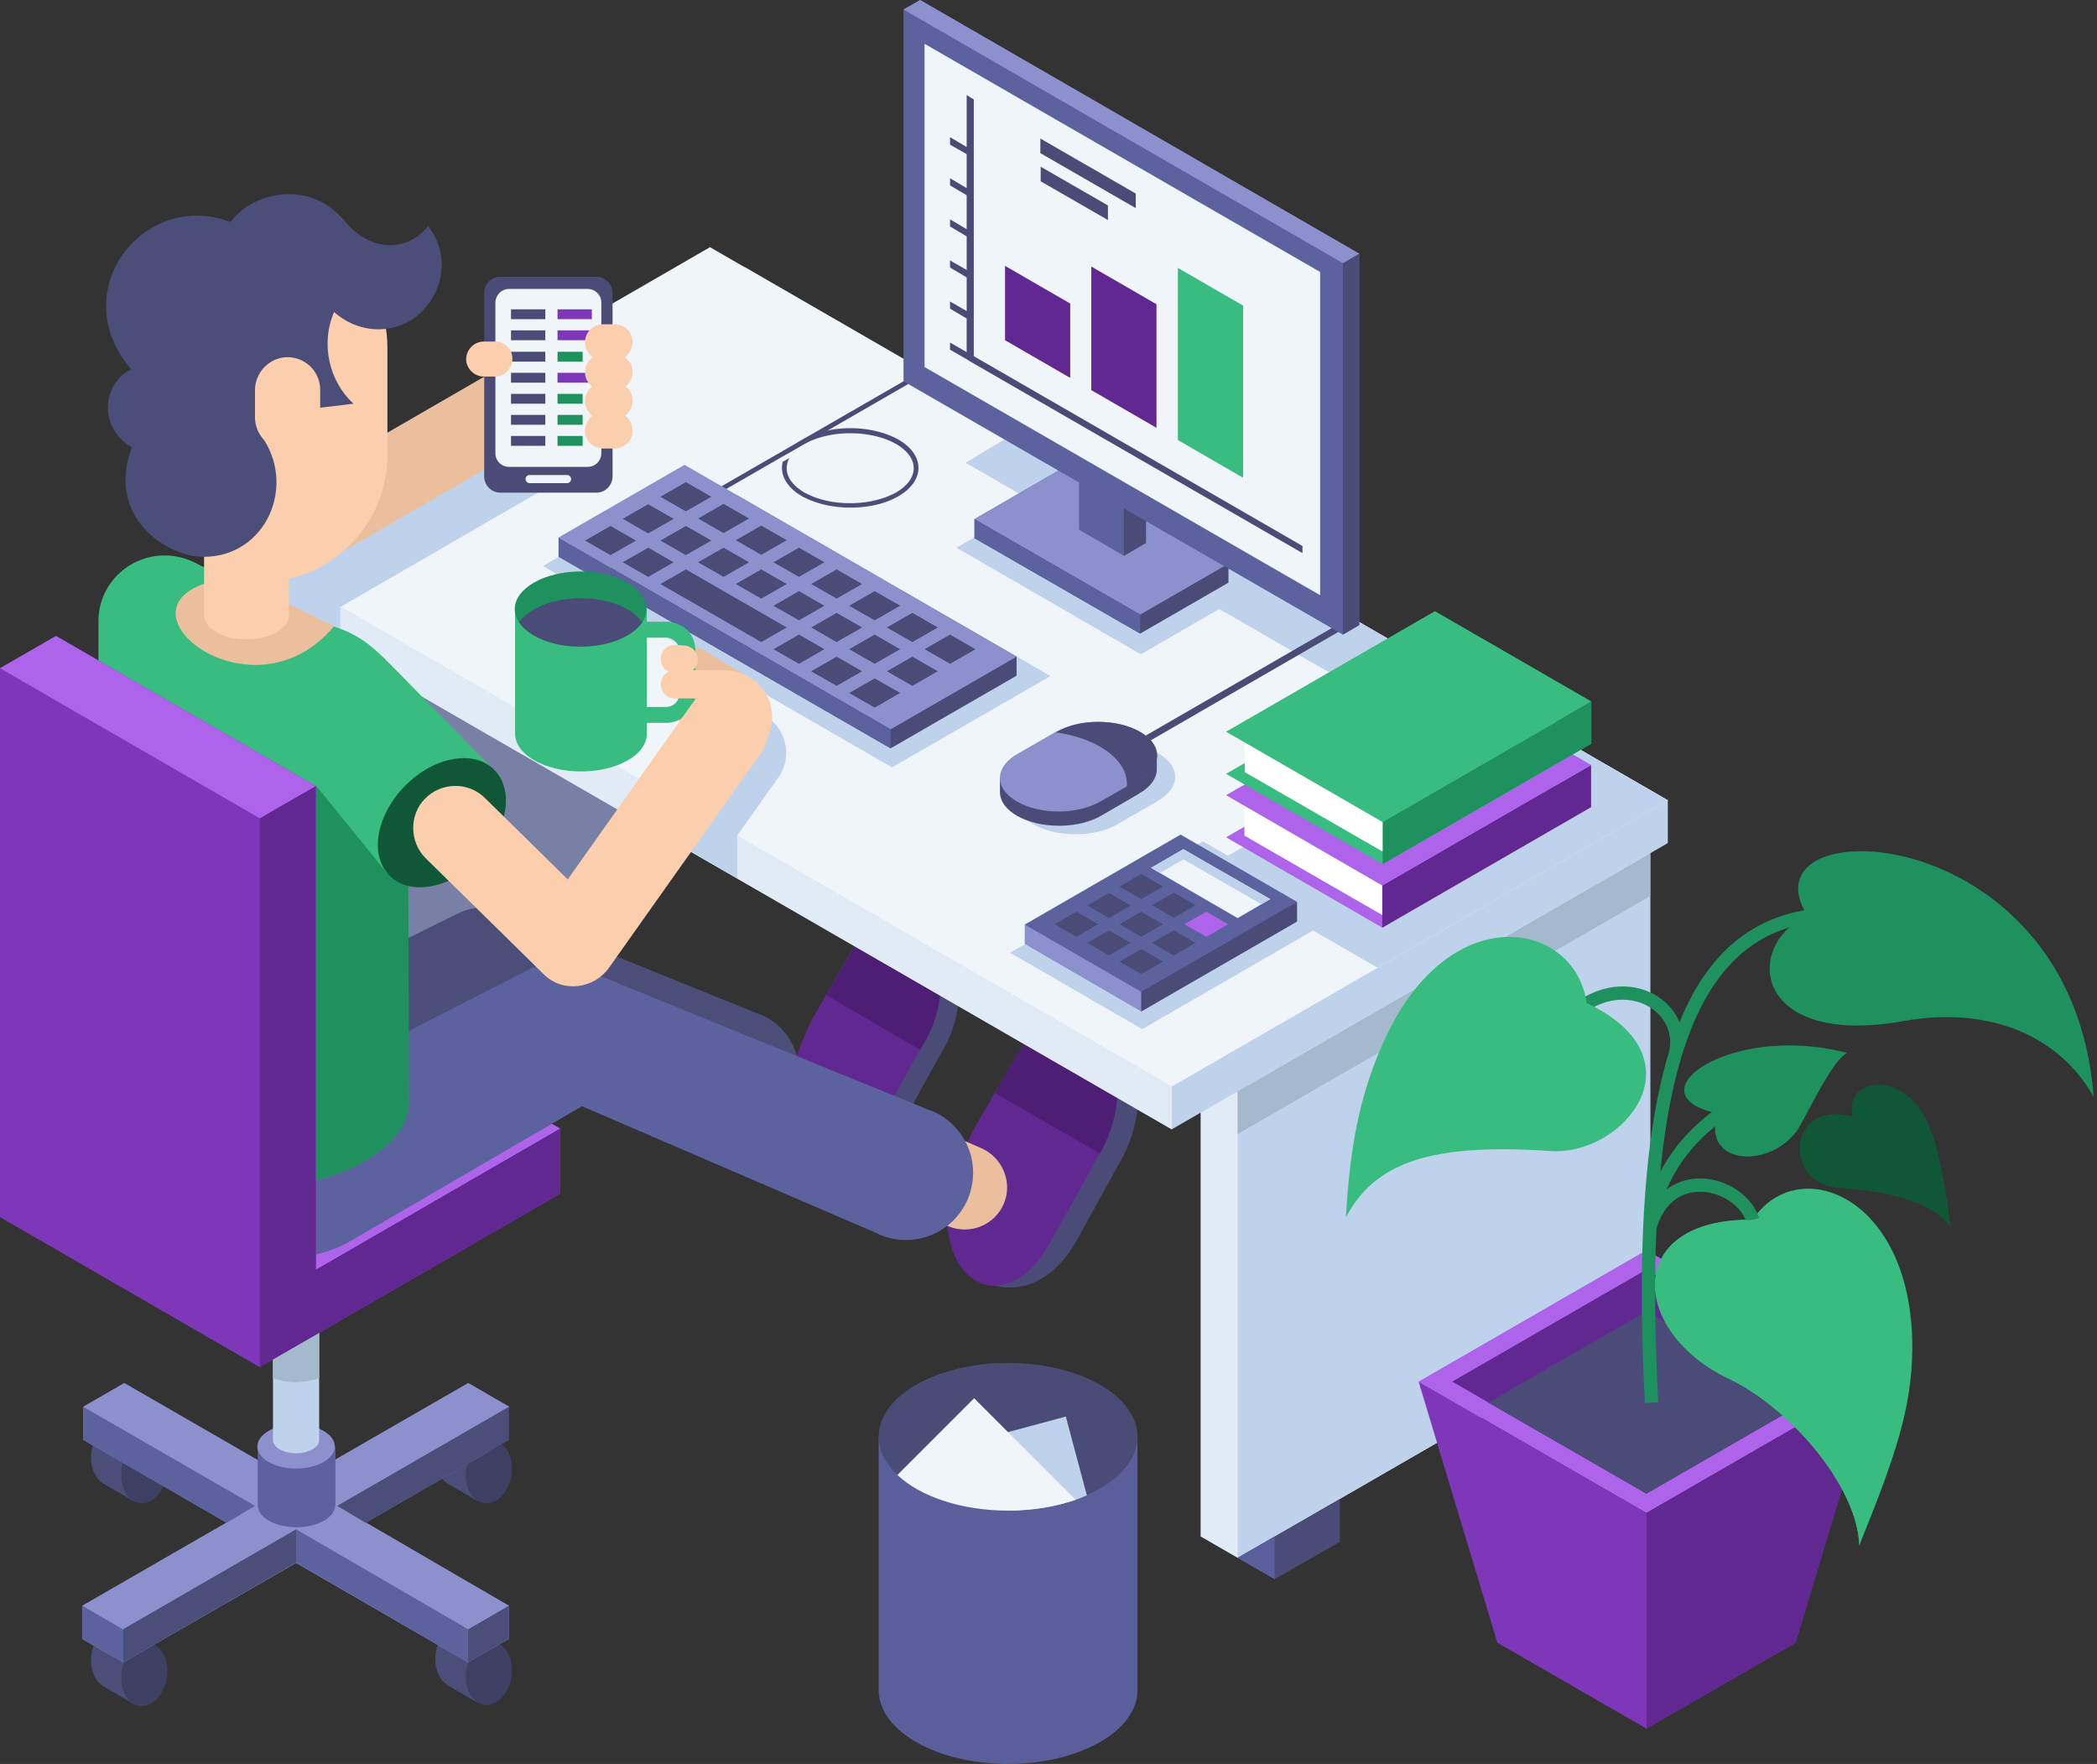 <svg width="447" height="376" fill="none" xmlns="http://www.w3.org/2000/svg"><rect width="100%" height="100%" fill="#333333" stroke="none"/><path fill-rule="evenodd" clip-rule="evenodd" d="M202.222 261.354c0 12.304 17.733 20.917 27.648 2.389l8.468-15.344c2.606-4.198 4.271-9.626 4.343-15.127 0-10.205-5.645-16.792-12.666-14.693l-5.501 1.665-.434 2.244c-1.23 1.302-2.388 2.967-3.402 4.704-3.908 6.731-18.383 29.385-18.456 34.162z" fill="#4B4B78"/><path fill-rule="evenodd" clip-rule="evenodd" d="M201.86 259.038c0 10.206 5.646 16.72 12.594 14.621 3.257-.941 6.224-3.619 8.468-7.238.29-.434.579-.941.869-1.448l10.205-18.311c2.605-4.126 4.27-9.554 4.27-15.055 0-10.205-5.645-16.719-12.594-14.62-3.618 1.086-6.948 4.271-9.264 8.541l-8.323 14.258c-2.316 4.053-6.225 14.041-6.225 19.252z" fill="#622891"/><path fill-rule="evenodd" clip-rule="evenodd" d="M234.43 245.865c2.388-4.053 3.836-9.119 3.836-14.33 0-10.205-5.645-16.719-12.594-14.62-3.618 1.085-6.948 4.27-9.264 8.54l-4.343 7.527 22.365 12.883z" fill="#4D1E73"/><path fill-rule="evenodd" clip-rule="evenodd" d="M168.205 236.022c0 11.074 15.923 18.746 24.825 2.172l7.6-13.752c2.388-3.764 3.836-8.613 3.908-13.607 0-9.192-5.066-15.127-11.363-13.245l-4.922 1.447-.362 2.027a20.098 20.098 0 00-3.039 4.198c-3.547 6.08-16.575 26.418-16.647 30.76z" fill="#4B4B78"/><path fill-rule="evenodd" clip-rule="evenodd" d="M167.915 233.851c0 9.119 5.067 15.054 11.291 13.173 2.895-.869 5.573-3.257 7.6-6.514.289-.435.506-.869.724-1.303l9.119-16.43c2.389-3.763 3.836-8.613 3.836-13.534 0-9.12-5.066-15.055-11.291-13.173-3.257.941-6.224 3.836-8.251 7.672l-7.455 12.883c-2.099 3.691-5.573 12.594-5.573 17.226z" fill="#622891"/><path fill-rule="evenodd" clip-rule="evenodd" d="M196.142 223.79l.579-1.013c2.389-3.763 3.836-8.613 3.836-13.534 0-9.12-5.066-15.055-11.29-13.173-3.257.941-6.225 3.836-8.251 7.672l-4.85 8.396 19.976 11.652z" fill="#4D1E73"/><path fill-rule="evenodd" clip-rule="evenodd" d="M255.926 327.507l7.889 4.56 87.939-50.736V172.765l-95.828 55.368v99.374z" fill="#E1EBF5"/><path fill-rule="evenodd" clip-rule="evenodd" d="M263.815 232.621v99.446l87.939-50.736v-99.447l-87.939 50.737z" fill="#BED2EB"/><path fill-rule="evenodd" clip-rule="evenodd" d="M263.815 232.621v9.119l87.939-50.736v-9.12l-87.939 50.737z" fill="#A5B9CD"/><path fill-rule="evenodd" clip-rule="evenodd" d="M62.968 211.704l7.89 4.559 87.938-50.736V56.961L62.968 112.33v99.374z" fill="#E1EBF5"/><path fill-rule="evenodd" clip-rule="evenodd" d="M70.857 116.817v99.446l87.939-50.736V66.081l-87.939 50.736z" fill="#7980A6"/><path fill-rule="evenodd" clip-rule="evenodd" d="M70.857 116.817v9.12L158.796 75.2v-9.12l-87.939 50.737z" fill="#A6B8CF" stroke="#4B4B78" stroke-width=".216" stroke-miterlimit="22.926"/><path fill-rule="evenodd" clip-rule="evenodd" d="M78.746 220.823l-7.889-4.56 21.786-12.521v9.12l-13.897 7.961z" fill="#4B4B78"/><path fill-rule="evenodd" clip-rule="evenodd" d="M78.746 220.823v-9.119l-7.889 4.559 7.89 4.56z" fill="#5A5F9B"/><path fill-rule="evenodd" clip-rule="evenodd" d="M140.484 185.213l-7.889-4.559 21.713-12.522v9.12l-13.824 7.961z" fill="#4B4B78"/><path fill-rule="evenodd" clip-rule="evenodd" d="M140.484 185.213v-9.119l-7.889 4.56 7.889 4.559z" fill="#5A5F9B"/><path fill-rule="evenodd" clip-rule="evenodd" d="M158.796 56.96l196.721 113.633v9.12l-105.743 61.014-196.721-113.56v-9.12l105.743-61.086z" fill="#BED2EB"/><path fill-rule="evenodd" clip-rule="evenodd" d="M249.774 231.607v9.12L45.598 122.896v-9.119l204.176 117.83z" fill="#E1EBF5"/><path fill-rule="evenodd" clip-rule="evenodd" d="M151.341 52.69l204.176 117.904-105.743 61.014L45.598 113.777 151.34 52.691z" fill="#F0F5FA"/><path fill-rule="evenodd" clip-rule="evenodd" d="M256.433 179.351l28.154 16.285-41.11 23.74-28.155-16.285 41.111-23.74zm-38.36-88.083l84.898 48.999v10.35l-3.474 2.027-93.656-53.994 12.232-7.382zm-60.942 86.853l-15.706-9.048 9.771-13.824c2.895-4.053 8.541-4.994 12.594-2.171 4.053 2.895 4.994 8.541 2.171 12.594l-8.83 12.449v9.119l-17.949-10.35v-9.119l17.949 10.35zM59.06 121.522l-1.81-3.113 58.264-33.655 8.541 14.837-51.533 29.82v9.047L54.5 128.036v-.579a8.929 8.929 0 013.04-6.732l1.52.797zm178.699 36.839c7.021 0 12.739 3.257 12.739 7.238 0 1.882-1.231 3.547-3.257 4.849-.29.145-.507.29-.796.507l-7.672 4.415c-2.316 1.52-5.718 2.461-9.482 2.461-7.02 0-12.738-3.257-12.738-7.238 0-2.099 1.52-3.981 3.981-5.283l8.178-4.705c2.244-1.448 5.501-2.244 9.047-2.244z" fill="#BED2EB"/><path fill-rule="evenodd" clip-rule="evenodd" d="M153.44 103.861l42.92-24.753.506.869-42.92 24.753-.506-.869z" fill="#4B4B78"/><path d="M236.167 162.27l51.098-29.53" stroke="#4B4B78" stroke-width="1.417" stroke-miterlimit="22.926" stroke-linecap="round"/><path fill-rule="evenodd" clip-rule="evenodd" d="M234.068 156.914c5.067 0 9.409 1.664 11.363 4.125h1.158v2.968c0 1.809-1.23 3.546-3.184 4.776-.29.145-.507.29-.796.507l-7.455 4.343c-2.316 1.447-5.646 2.388-9.409 2.388-6.948 0-12.594-3.184-12.594-7.165v-3.112l1.448-.218c.651-.723 1.52-1.375 2.533-1.881l7.961-4.632c2.244-1.231 5.429-2.099 8.975-2.099z" fill="#4B4B78"/><path fill-rule="evenodd" clip-rule="evenodd" d="M234.068 153.874c6.876 0 12.521 3.184 12.521 7.165 0 1.809-1.23 3.474-3.184 4.777-.29.145-.507.289-.796.434l-7.6 4.343c-2.316 1.447-5.645 2.388-9.337 2.388-6.875 0-12.521-3.184-12.521-7.165 0-2.027 1.52-3.909 3.908-5.211l8.034-4.633c2.316-1.23 5.501-2.098 8.975-2.098z" fill="#8C91CD"/><path fill-rule="evenodd" clip-rule="evenodd" d="M234.068 153.874c6.948 0 12.594 3.184 12.594 7.165 0 1.809-1.231 3.546-3.185 4.777a4.93 4.93 0 00-.796.506l-2.461 1.448v-.651c0-5.356-6.441-9.771-15.127-11.002 2.244-1.375 5.429-2.243 8.975-2.243z" fill="#4B4B78"/><path fill-rule="evenodd" clip-rule="evenodd" d="M233.127 99.88l39.229 22.727-29.168 16.864-39.301-22.726 29.24-16.864zm-83.668 1.304l74.476 42.919-33.8 19.47-74.404-42.92 33.728-19.469zm169.363 48.203l36.695 21.206-61.882 35.682-36.623-21.134 61.81-35.754z" fill="#BED2EB"/><path fill-rule="evenodd" clip-rule="evenodd" d="M181.233 91.268c3.981 0 7.527.94 10.205 2.388 2.678 1.52 4.343 3.691 4.343 6.08 0 2.388-1.665 4.559-4.343 6.079-2.606 1.52-6.224 2.389-10.205 2.389s-7.527-.941-10.205-2.389c-2.678-1.52-4.343-3.691-4.343-6.08 0-.433.072-.868.145-1.302l1.447-.796a4.42 4.42 0 00-.579 2.171c0 2.027 1.448 3.836 3.836 5.211 2.461 1.375 5.863 2.244 9.699 2.244 3.763 0 7.165-.869 9.698-2.244 2.389-1.375 3.836-3.184 3.836-5.21 0-2.028-1.447-3.837-3.836-5.212-2.46-1.375-5.862-2.244-9.698-2.244-3.764 0-7.166.869-9.699 2.244l-.145.072-3.908 2.244c.724-1.23 1.954-2.316 3.547-3.185 2.678-1.52 6.296-2.46 10.205-2.46z" fill="#4B4E78"/><path fill-rule="evenodd" clip-rule="evenodd" d="M213.947 256.65c-1.954 4.56-7.31 6.659-11.87 4.704l-32.352-14.186c-4.56-1.954-6.659-7.31-4.705-11.869 1.954-4.56 7.31-6.659 11.87-4.705l32.353 14.186c4.559 2.027 6.658 7.382 4.704 11.87z" fill="#EBBE9E"/><path fill-rule="evenodd" clip-rule="evenodd" d="M271.704 336.627l-7.889-4.56 21.786-12.521v9.119l-13.897 7.962z" fill="#4B4B78"/><path fill-rule="evenodd" clip-rule="evenodd" d="M271.704 336.627v-9.12l-7.889 4.56 7.889 4.56z" fill="#5A5F9B"/><path fill-rule="evenodd" clip-rule="evenodd" d="M333.442 301.017l-7.889-4.56 21.713-12.521v9.12l-13.824 7.961z" fill="#4B4B78"/><path fill-rule="evenodd" clip-rule="evenodd" d="M333.442 301.017v-9.12l-7.889 4.56 7.889 4.56z" fill="#5A5F9B"/><path fill-rule="evenodd" clip-rule="evenodd" d="M67.383 209.677l30.11-14.91c1.736-.868 3.908-1.375 5.862-1.375 1.954 0 3.474.434 4.994 1.158l53.704 21.713h.072l.217.073a13.306 13.306 0 017.962 12.376c-.073 7.383-6.152 13.245-13.462 13.1-1.737 0-3.402-.361-4.922-1.013-.217-.072-.362-.145-.579-.217l-43.426-18.673-45.67 25.766c-.29.145-.58.362-.869.507l-.072.072c-3.547 1.882-2.968 2.968-11.87 2.895-8.903-.145-24.247-11.291-24.102-24.753.217-13.462 14.62-24.246 24.753-24.101 10.205.072 12.883 2.895 17.298 7.382z" fill="#4B4E78"/><path fill-rule="evenodd" clip-rule="evenodd" d="M305.866 152.788l33.294 19.252-44.512 25.694-33.294-19.252 44.512-25.694z" fill="#AE63EB"/><path fill-rule="evenodd" clip-rule="evenodd" d="M339.16 163.066v8.975l-44.512 25.694v-8.975l44.512-25.694z" fill="#622891"/><path fill-rule="evenodd" clip-rule="evenodd" d="M265.263 169.218v8.902l29.385 16.936v-8.902l-29.385-16.936z" fill="#fff"/><path fill-rule="evenodd" clip-rule="evenodd" d="M305.866 143.813l33.294 19.253-44.512 25.694-33.294-19.253 44.512-25.694z" fill="#AE63EB"/><path fill-rule="evenodd" clip-rule="evenodd" d="M226.613 99.736l35.248 20.411v4.053l-18.818 10.856-35.32-20.338v-4.053l18.89-10.929z" fill="#4B4B78"/><path fill-rule="evenodd" clip-rule="evenodd" d="M226.686 99.664l35.32 20.41-18.963 10.929-35.32-20.338 18.963-11.001z" fill="#8C91CD"/><path fill-rule="evenodd" clip-rule="evenodd" d="M243.043 131.003v4.053l-35.32-20.338v-4.053l35.32 20.338zm-3.474-27.721l4.704 7.745v4.704l-4.704 2.751-9.554-5.573V97.782l9.554 5.5z" fill="#5C629E"/><path fill-rule="evenodd" clip-rule="evenodd" d="M239.569 103.282v15.2l4.704-2.751v-15.127l-4.704 2.678z" fill="#4B4B78"/><path fill-rule="evenodd" clip-rule="evenodd" d="M289.726 54.066v79.181l-3.474 2.026-93.656-53.993V2.027L196.142 0l93.584 54.066z" fill="#5C629E"/><path fill-rule="evenodd" clip-rule="evenodd" d="M286.252 56.093v79.18l3.474-2.026V54.066l-3.474 2.026z" fill="#4B4B78"/><path fill-rule="evenodd" clip-rule="evenodd" d="M286.252 56.092L192.596 2.027 196.142 0l93.584 54.066-3.474 2.026z" fill="#8C91CD"/><path fill-rule="evenodd" clip-rule="evenodd" d="M281.403 57.974v68.904l-84.32-48.638V9.337l84.32 48.637z" fill="#F0F5FA"/><path fill-rule="evenodd" clip-rule="evenodd" d="M305.866 139.254l33.366 19.253-44.512 25.694-33.366-19.253 44.512-25.694z" fill="#39BC80"/><path fill-rule="evenodd" clip-rule="evenodd" d="M339.232 149.532v8.975L294.72 184.2v-8.974l44.512-25.694z" fill="#1E915F"/><path fill-rule="evenodd" clip-rule="evenodd" d="M265.335 155.611v8.975l29.385 16.936v-8.902l-29.385-17.009z" fill="#fff"/><path fill-rule="evenodd" clip-rule="evenodd" d="M305.866 130.279l33.366 19.253-44.512 25.694-33.366-19.253 44.512-25.694z" fill="#39BC80"/><path fill-rule="evenodd" clip-rule="evenodd" d="M156.914 105.454l59.784 34.524v4.053l-26.852 15.488-59.712-34.451v-4.126l26.78-15.488z" fill="#4B4B78"/><path fill-rule="evenodd" clip-rule="evenodd" d="M145.913 99.085l70.785 40.893-26.852 15.488-70.785-40.893 26.852-15.488z" fill="#8C91CD"/><path fill-rule="evenodd" clip-rule="evenodd" d="M189.846 155.466v4.054l-70.785-40.821v-4.126l70.785 40.893z" fill="#5C629E"/><path fill-rule="evenodd" clip-rule="evenodd" d="M146.202 102.776l5.428 3.112-5.428 3.112-5.428-3.112 5.428-3.112zm21.496 30.977l-5.428 3.113-21.496-12.377 5.428-3.112 21.496 12.376zm-13.462-26.345l-5.428 3.112 5.428 3.112 5.428-3.112-5.428-3.112zm8.034 4.632l5.428 3.112-5.428 3.113-5.428-3.113 5.428-3.112zm8.034 4.705l-5.428 3.112 5.428 3.112 5.428-3.112-5.428-3.112zm8.034 4.632l5.428 3.112-5.428 3.112-5.429-3.112 5.429-3.112zm8.106 4.632l-5.428 3.112 5.428 3.112 5.428-3.112-5.428-3.112zm8.034 4.632l5.428 3.112-5.428 3.113-5.428-3.113 5.428-3.112zm8.034 4.632l-5.429 3.112 5.429 3.113 5.428-3.113-5.428-3.112zm-8.034 10.929l-5.428-3.112 5.428-3.112 5.428 3.112-5.428 3.112zm-8.034-4.704l5.428-3.113-5.428-3.112-5.428 3.112 5.428 3.113zm-8.106-4.632l-5.429-3.113 5.429-3.112 5.428 3.112-5.428 3.113zm-8.034-4.633l5.428-3.112-5.428-3.112-5.428 3.112 5.428 3.112zm-8.034-4.632l5.428-3.112-5.428-3.112-5.428 3.112 5.428 3.112zm-8.034-4.632l5.428-3.112-5.428-3.112-5.428 3.112 5.428 3.112zm-8.034-4.632l-5.428-3.112 5.428-3.112 5.428 3.112-5.428 3.112zm-8.034-4.632l5.429-3.112-5.429-3.113-5.428 3.113 5.428 3.112zm48.276 37.129l5.428-3.112-5.428-3.112-5.428 3.112 5.428 3.112zm-8.106-4.632l-5.429-3.112 5.429-3.112 5.428 3.112-5.428 3.112zm-8.034-4.704l5.428-3.113-5.428-3.112-5.428 3.112 5.428 3.113zm-32.136-18.529l5.429-3.112-5.429-3.112-5.428 3.112 5.428 3.112zm-8.034-4.632l-5.428-3.112 5.428-3.112 5.429 3.112-5.429 3.112z" fill="#4B4B78"/><path fill-rule="evenodd" clip-rule="evenodd" d="M350.957 266.493l48.566 28.01-48.566 28.01-48.565-28.01 48.565-28.01z" fill="#AE63EB"/><path fill-rule="evenodd" clip-rule="evenodd" d="M350.957 270.619l41.4 23.884-41.4 23.885-41.399-23.885 41.399-23.884z" fill="#622891"/><path fill-rule="evenodd" clip-rule="evenodd" d="M384.613 298.99l-33.656 19.398-33.727-19.398 33.727-19.469 33.656 19.469z" fill="#4B4B78"/><path fill-rule="evenodd" clip-rule="evenodd" d="M302.392 294.503l16.792 55.658 31.773 18.312 31.774-18.312 16.792-55.658-48.566 28.01-48.565-28.01z" fill="#7F37B9"/><path fill-rule="evenodd" clip-rule="evenodd" d="M399.523 294.503l-16.792 55.658-31.774 18.312v-45.96l48.566-28.01z" fill="#622891"/><path fill-rule="evenodd" clip-rule="evenodd" d="M385.337 195.274c-14.91-23.161 56.454-21.569 60.941 38.505-7.237-12.811-21.858-19.397-40.459-16.141-32.642 5.863-34.089-16.646-20.482-22.364z" fill="#1E915F"/><path fill-rule="evenodd" clip-rule="evenodd" d="M394.963 238.049c-2.316-8.034 11.218-11.001 16.502 2.606 1.954 4.921 3.402 13.1 4.27 20.699-5.211-6.296-16.285-7.599-24.174-8.178-11.508-.941-10.567-19.035 3.402-15.127z" fill="#105738"/><path fill-rule="evenodd" clip-rule="evenodd" d="M396.338 329.389c7.672-18.963 11.146-29.095 11.291-41.689.289-32.642-24.319-42.268-34.017-27.721-27.576-.289-26.201 23.813-5.067 33.873 12.811 6.152 27.359 22.799 27.793 35.537z" fill="#39BC80"/><path d="M352.043 298.991c-3.981-76.214 10.278-103.5 38.867-104.151m-39.229 66.876c3.836-13.752 19.18-9.916 21.931-1.665m-16.43-35.681c2.316-10.061-11.363-18.456-22.727-7.6m45.381 13.245c-14.837 6.948-23.016 13.824-27.503 27.069" stroke="#1E915F" stroke-width="2.835" stroke-miterlimit="22.926"/><path fill-rule="evenodd" clip-rule="evenodd" d="M366.084 237.325c-18.601-3.908 2.606-19.469 27.648-12.883-2.75 1.303-7.165 10.277-9.843 15.199-5.139 9.626-21.423 9.409-17.805-2.316z" fill="#1E915F"/><path fill-rule="evenodd" clip-rule="evenodd" d="M286.904 259.473c.868-15.996 3.257-27.286 8.612-38.65 13.969-29.53 40.242-24.391 42.703-7.02 24.898 11.725 8.034 32.642-7.817 31.556-25.983-1.809-37.491 2.751-43.498 14.114zm109.434 69.916l.072-.072c.941-4.705 1.376-9.554 1.376-14.476 0-21.713-9.265-41.255-24.102-54.934 0 .072-.072.072-.072.145-27.576-.29-26.201 23.812-5.067 33.872 12.811 6.08 27.359 22.727 27.793 35.465z" fill="#39BC80"/><path d="M115.548 73.172L57.27 106.86l8.585 14.851 58.278-33.689-8.585-14.851z" fill="#EBBE9E"/><path fill-rule="evenodd" clip-rule="evenodd" d="M67.31 182.029v28.444l52.113 30.109v13.824l-64.054 36.985L0 259.4V156.986l11.942-6.948 55.369 31.991z" fill="#7F37B9"/><path fill-rule="evenodd" clip-rule="evenodd" d="M67.31 210.473l52.113 30.109-52.112 30.109v-60.218z" fill="#AE63EB"/><path fill-rule="evenodd" clip-rule="evenodd" d="M80.194 223.356l32.136-16.502c1.881-1.013 3.98-1.592 6.224-1.592 1.954 0 3.764.434 5.428 1.158l74.404 30.326h.072l.218.072c5.138 2.172 8.757 7.238 8.757 13.173 0 7.889-6.369 14.331-14.33 14.331-1.882 0-3.692-.362-5.284-1.014-.217-.072-.434-.144-.579-.289l-63.185-27.214-48.71 28.372c-.29.217-.58.362-.941.506l-.073.073c-3.763 2.099-8.106 3.257-12.666 3.257-14.475 0-26.273-11.725-26.273-26.273 0-14.476 11.726-26.273 26.273-26.273 7.166.145 13.825 3.112 18.529 7.889z" fill="#5C629E"/><path fill-rule="evenodd" clip-rule="evenodd" d="M20.338 240.944l.29-30.036h.723v-72.305c0-14.62 14.91-20.99 19.542-18.891l30.254 13.824c5.356 1.738 8.178 4.126 12.449 8.469l21.568 22.002-18.239 17.009.217 53.849c0 10.132-16.212 18.383-32.208 18.383-16.067 0-26.417-5.283-30.615-12.666l-3.981.362z" fill="#39BC80"/><path fill-rule="evenodd" clip-rule="evenodd" d="M98.94 173.85l-11.942 7.166.217 53.848c0 7.455-8.83 13.969-19.904 16.792v-84.247l15.271 18.818L98.94 173.85z" fill="#1E915F"/><path fill-rule="evenodd" clip-rule="evenodd" d="M29.313 309.34c0 1.376-.29 2.751-.869 3.909v6.731l-6.441-3.764c-1.52-.941-2.606-2.967-2.606-5.5 0-3.692 2.244-7.021 4.922-7.383 2.75-.362 4.994 2.316 4.994 6.007z" fill="#4B4E78"/><path fill-rule="evenodd" clip-rule="evenodd" d="M35.682 313.032c0 3.691-2.244 7.02-4.922 7.382-2.75.362-4.921-2.316-4.921-6.007s2.243-7.021 4.921-7.383c2.75-.361 4.922 2.317 4.922 6.008z" fill="#3D3F63"/><path fill-rule="evenodd" clip-rule="evenodd" d="M29.313 352.55c0 1.375-.29 2.75-.869 3.908v6.731l-6.441-3.763c-1.52-.941-2.606-2.968-2.606-5.501 0-3.691 2.244-7.021 4.922-7.382 2.75-.362 4.994 2.316 4.994 6.007z" fill="#4B4E78"/><path fill-rule="evenodd" clip-rule="evenodd" d="M35.682 356.241c0 3.692-2.244 7.021-4.922 7.383-2.75.362-4.921-2.316-4.921-6.008 0-3.691 2.243-7.02 4.921-7.382 2.75-.362 4.922 2.316 4.922 6.007z" fill="#3D3F63"/><path fill-rule="evenodd" clip-rule="evenodd" d="M35.103 118.409a14.086 14.086 0 0114.114 14.114c0 5.862-3.547 10.856-8.541 13.028v14.62H20.989v-27.648c-.072-7.817 6.297-14.114 14.114-14.114z" fill="#39BC80"/><path fill-rule="evenodd" clip-rule="evenodd" d="M102.703 309.34c0 1.376-.289 2.751-.868 3.909v6.731l-6.442-3.764c-1.52-.941-2.605-2.967-2.605-5.5 0-3.692 2.243-7.021 4.921-7.383 2.823-.362 4.994 2.316 4.994 6.007z" fill="#4B4E78"/><path fill-rule="evenodd" clip-rule="evenodd" d="M109.145 313.032c0 3.691-2.244 7.02-4.922 7.382-2.75.362-4.921-2.316-4.921-6.007s2.243-7.021 4.921-7.383c2.678-.361 4.922 2.317 4.922 6.008z" fill="#3D3F63"/><path fill-rule="evenodd" clip-rule="evenodd" d="M102.703 352.333c0 1.375-.289 2.75-.868 3.908v6.731l-6.442-3.764c-1.52-.941-2.605-2.967-2.605-5.5 0-3.692 2.243-7.021 4.921-7.383 2.823-.362 4.994 2.316 4.994 6.008z" fill="#4B4E78"/><path fill-rule="evenodd" clip-rule="evenodd" d="M109.145 356.024c0 3.691-2.244 7.021-4.922 7.382-2.75.362-4.921-2.316-4.921-6.007s2.243-7.02 4.921-7.382c2.678-.362 4.922 2.316 4.922 6.007z" fill="#3D3F63"/><path fill-rule="evenodd" clip-rule="evenodd" d="M108.493 342.272v7.093l-8.757 4.994-36.623-21.207-36.84 21.207-8.758-4.994v-7.093l30.76-17.732-30.543-17.661v-7.02l8.758-5.067 36.623 21.135 36.695-21.135 8.758 5.067-4.126 9.409-26.417 15.272 30.47 17.732z" fill="#8C91CD"/><path fill-rule="evenodd" clip-rule="evenodd" d="M26.273 354.359v-7.021l-8.758-5.066v7.093l8.758 4.994z" fill="#5C629E"/><path fill-rule="evenodd" clip-rule="evenodd" d="M99.736 354.359v-7.021l8.758-5.066v7.093l-8.758 4.994z" fill="#4B4E78"/><path fill-rule="evenodd" clip-rule="evenodd" d="M71.436 320.848c0 2.606-3.69 4.705-8.25 4.705-4.56 0-8.252-2.099-8.252-4.705v-12.521H71.51v12.521h-.073z" fill="#5C629E"/><path fill-rule="evenodd" clip-rule="evenodd" d="M63.113 313.032c4.56 0 8.251-2.099 8.251-4.705 0-2.605-3.691-4.704-8.251-4.704s-8.251 2.099-8.251 4.704c0 2.606 3.691 4.705 8.251 4.705z" fill="#8C91CD"/><path fill-rule="evenodd" clip-rule="evenodd" d="M68.035 306.952v-25.115H58.19v25.115c0 1.52 2.172 2.823 4.922 2.823 2.75 0 4.922-1.303 4.922-2.823z" fill="#BED2EB"/><path fill-rule="evenodd" clip-rule="evenodd" d="M68.035 293.707v-11.87H58.19v11.87c1.375.579 3.04.941 4.922.941 1.882-.073 3.546-.362 4.922-.941z" fill="#A5B9CD"/><path fill-rule="evenodd" clip-rule="evenodd" d="M159.375 147.65c-.869 1.375-2.678 1.882-4.053 1.086l-8.541-5.139c-1.375-.869-1.882-2.678-1.086-4.053.797-1.376 2.678-1.882 4.054-1.086l8.54 5.139c1.448.796 1.882 2.605 1.086 4.053z" fill="#EBBE9E"/><path fill-rule="evenodd" clip-rule="evenodd" d="M99.736 354.359v-7.093l-36.623-21.278v7.093l36.623 21.278zm-45.38-33.365l-36.624-21.135v7.093l30.544 17.66 6.08-3.618z" fill="#5C629E"/><path fill-rule="evenodd" clip-rule="evenodd" d="M26.273 354.359v-7.093l36.84-21.278v7.093l-36.84 21.278zm45.598-33.365l36.623-21.135v7.093l-30.544 17.66-6.08-3.618z" fill="#4B4E78"/><path fill-rule="evenodd" clip-rule="evenodd" d="M151.92 151.703c0 1.664-1.375 2.967-3.04 2.967l-1.882-.145c-1.664 0-2.967-1.375-2.967-3.039 0-1.665 1.375-2.968 3.04-2.968l1.881.145c1.665.072 2.968 1.375 2.968 3.04z" fill="#EBBE9E"/><path fill-rule="evenodd" clip-rule="evenodd" d="M67.31 167.553v103.138l52.113-30.109v13.824l-64.054 36.985L0 259.4V142.438l11.942-6.876 55.369 31.991z" fill="#7F37B9"/><path fill-rule="evenodd" clip-rule="evenodd" d="M71.22 133.464c-18.384 22.147-51.895-6.804-21.57-10.35l21.57 10.35z" fill="#EBBE9E"/><path fill-rule="evenodd" clip-rule="evenodd" d="M142.004 132.523h-9.481v3.402h9.481c.796 0 1.448.289 1.954.796.507.506.797 1.23.797 1.954v9.264c0 .796-.29 1.448-.797 1.954a2.794 2.794 0 01-1.954.797h-9.481v3.401h9.481c1.737 0 3.257-.723 4.415-1.809 1.158-1.158 1.81-2.678 1.81-4.415v-9.264c0-1.737-.724-3.257-1.81-4.415-1.158-.941-2.75-1.665-4.415-1.665z" fill="#39BC80"/><path fill-rule="evenodd" clip-rule="evenodd" d="M109.796 156.408c0 4.415 6.297 8.034 14.042 8.034 7.744 0 14.041-3.547 14.041-8.034v-26.563h-28.083v26.563z" fill="#39BC80"/><path fill-rule="evenodd" clip-rule="evenodd" d="M123.765 137.879c7.745 0 14.041-3.619 14.041-8.034 0-4.415-6.296-8.034-14.041-8.034-7.744 0-14.041 3.619-14.041 8.034.072 4.415 6.369 8.034 14.041 8.034z" fill="#1E915F"/><path fill-rule="evenodd" clip-rule="evenodd" d="M110.665 132.668c2.026 3.039 7.093 5.138 13.1 5.138 6.008 0 11.074-2.171 13.101-5.138-2.027-3.04-7.093-5.139-13.101-5.139-5.935 0-11.074 2.171-13.1 5.139z" fill="#4B4B78"/><path fill-rule="evenodd" clip-rule="evenodd" d="M148.735 140.629c0 1.665-1.375 2.967-3.04 2.967l-1.881-.144c-1.665 0-2.968-1.376-2.968-3.04 0-1.665 1.375-2.968 3.04-2.968l1.882.145c1.665.072 2.967 1.375 2.967 3.04z" fill="#FBCEAE"/><path fill-rule="evenodd" clip-rule="evenodd" d="M242.464 360.294c0 8.686-12.377 15.706-27.576 15.706s-27.576-7.02-27.576-15.706v-54.065h55.152v54.065z" fill="#5A5F9B"/><path d="M214.888 321.934c15.23 0 27.576-7.032 27.576-15.706s-12.346-15.706-27.576-15.706c-15.229 0-27.576 7.032-27.576 15.706s12.347 15.706 27.576 15.706z" fill="#4B4B78"/><path fill-rule="evenodd" clip-rule="evenodd" d="M231.68 318.75c-4.56 2.026-10.278 3.184-16.502 3.256-5.284-4.342-8.975-9.409-10.35-14.041l22.364-6.007 4.488 16.792z" fill="#BED2EB"/><path fill-rule="evenodd" clip-rule="evenodd" d="M229.291 319.691c-4.198 1.447-9.119 2.316-14.403 2.316-9.988 0-18.818-3.04-23.595-7.6l16.357-16.357 21.641 21.641z" fill="#F0F5FA"/><path fill-rule="evenodd" clip-rule="evenodd" d="M106.684 58.987h20.411a3.475 3.475 0 013.474 3.474v39.084a3.475 3.475 0 01-3.474 3.474h-20.411a3.475 3.475 0 01-3.474-3.474V62.461a3.475 3.475 0 013.474-3.474z" fill="#4B4B78"/><path fill-rule="evenodd" clip-rule="evenodd" d="M108.494 61.593h16.791a2.904 2.904 0 012.895 2.895v32.136a2.904 2.904 0 01-2.895 2.895h-16.791a2.904 2.904 0 01-2.896-2.895V64.488c.073-1.664 1.376-2.895 2.896-2.895z" fill="#F0F5FA"/><path fill-rule="evenodd" clip-rule="evenodd" d="M52.546 108.421c4.994 0 9.047 4.054 9.047 9.048v13.679c0 2.823-4.053 5.139-9.047 5.139-4.994 0-9.047-2.316-9.047-5.139v-13.679c0-4.994 4.053-9.048 9.047-9.048z" fill="#FBCEAE"/><path fill-rule="evenodd" clip-rule="evenodd" d="M55.586 47.118c14.837 0 26.996 12.16 26.996 26.996v22.944c0 14.837-12.159 26.997-26.996 26.997-3.474 0-6.804-.652-9.844-1.882 2.968-1.954 4.922-5.356 4.922-9.12v-9.336c0-6.08-4.994-11.002-11.001-11.002-5.211 0-9.554 3.62-10.712 8.469-.217-1.303-.29-2.678-.29-4.054V74.187c0-14.91 12.087-27.07 26.925-27.07z" fill="#FBCEAE"/><path fill-rule="evenodd" clip-rule="evenodd" d="M55.658 92.86c7.672 10.495 1.158 25.839-12.304 25.839-7.527 0-20.845-8.179-15.271-23.305-7.672-4.705-5.79-14.187-.073-16.647C13.535 62.1 30.76 40.242 49.144 47.335c3.836-5.645 16.285-9.916 24.464-.072 5.718 6.803 13.462 6.224 17.66.94 6.08 7.89 1.665 17.516-4.705 20.628-4.632 2.244-10.567 1.882-15.344-2.316-2.967 6.803-1.013 14.837 4.126 19.542l-9.699 1.158-9.988 5.645z" fill="#4B4E78"/><path fill-rule="evenodd" clip-rule="evenodd" d="M61.304 76.14a6.95 6.95 0 016.948 6.949v5.862a6.95 6.95 0 01-6.948 6.949 6.95 6.95 0 01-6.949-6.949V83.09c.073-3.836 3.185-6.948 6.949-6.948zm93.221 66.733a10.039 10.039 0 0110.061 10.06 10.04 10.04 0 01-10.061 10.061c-5.573 0-6.152-6.514-6.152-10.061 0-3.546.29-2.823.869-4.053h-5.356c-1.665 0-2.967-1.303-3.04-2.967 0-1.665 1.303-2.968 2.968-3.04l9.988-.073h.362c.144.073.217.073.361.073z" fill="#FBCEAE"/><path fill-rule="evenodd" clip-rule="evenodd" d="M76.43 152.499c6.731-4.632 14.765-4.198 17.805.941 3.04 5.211.073 13.172-6.659 17.805-6.73 4.632-14.764 4.197-17.804-.941-3.113-5.139-.145-13.173 6.658-17.805z" fill="#39BC80"/><path fill-rule="evenodd" clip-rule="evenodd" d="M87.432 166.468c6.514-5.79 14.91-6.514 18.601-1.592 3.763 4.921 1.447 13.606-5.067 19.397-6.514 5.79-14.91 6.514-18.6 1.592-3.764-4.849-1.52-13.535 5.066-19.397z" fill="#105738"/><path fill-rule="evenodd" clip-rule="evenodd" d="M115.948 207.723L90.761 182.97c-3.474-3.402-3.619-9.264-.145-12.738 3.475-3.547 9.192-3.619 12.739-.145l17.66 17.37 26.49-37.419c2.895-4.053 8.54-4.994 12.594-2.171 4.053 2.895 4.994 8.541 2.171 12.594l-32.498 45.887c-3.184 4.415-9.77 5.356-13.824 1.375z" fill="#FBCEAE"/><path fill-rule="evenodd" clip-rule="evenodd" d="M112.909 101.256h7.961a.88.88 0 01.869.868.88.88 0 01-.869.869h-7.961a.88.88 0 01-.869-.869c0-.506.362-.868.869-.868z" fill="#F0F5FA"/><path fill-rule="evenodd" clip-rule="evenodd" d="M232.621 83.161l13.896 8.034V64.85l-13.896-8.034V83.16z" fill="#622891"/><path fill-rule="evenodd" clip-rule="evenodd" d="M251.077 93.8l13.896 8.035V65.139l-13.896-8.033V93.8z" fill="#39BC80"/><path fill-rule="evenodd" clip-rule="evenodd" d="M214.237 72.522l13.896 8.034v-15.85l-13.896-8.035v15.851z" fill="#622891"/><path fill-rule="evenodd" clip-rule="evenodd" d="M206.058 32.86l-3.546-2.027V29.24l3.546 2.1V20.265l1.52.94v54.718l70.061 40.459v1.52l-70.785-40.821-.796-.507-3.546-2.026v-1.52l3.546 2.026V67.89l-3.546-2.1v-1.519l3.546 2.027v-7.166l-3.546-2.099v-1.52l3.546 2.027v-7.165l-3.546-2.1v-1.52l3.546 2.1v-7.238l-3.546-2.099v-1.52l3.546 2.099v-7.238zm30.109 14.04l-14.331-8.25v-3.113l14.331 8.251V46.9zm5.935-2.533v-3.112L221.764 29.53v3.112l20.338 11.725z" fill="#4B4B78"/><path fill-rule="evenodd" clip-rule="evenodd" d="M218.435 197.084l58.046-.652-33.221 19.18-24.825-14.403v-4.125z" fill="#8C91CD"/><path fill-rule="evenodd" clip-rule="evenodd" d="M276.481 192.234v4.198l-33.221 19.18v-6.731l33.221-16.647z" fill="#4B4B78"/><path fill-rule="evenodd" clip-rule="evenodd" d="M251.656 177.903l24.825 14.331-33.221 19.18-24.825-14.331 33.221-19.18z" fill="#5C629E"/><path fill-rule="evenodd" clip-rule="evenodd" d="M243.26 186.299l4.632 2.678-4.632 2.678-4.632-2.678 4.632-2.678zm6.948 3.981l-4.632 2.678 4.632 2.678 4.632-2.678-4.632-2.678zm0 13.39l-4.632-2.678 4.632-2.678 4.632 2.678-4.632 2.678zm-6.948-3.981l-4.632-2.678 4.632-2.678 4.632 2.678-4.632 2.678zm-6.876-3.981l4.632-2.678-4.632-2.678-4.632 2.678 4.632 2.678zm6.876 11.943l4.632-2.678-4.632-2.678-4.632 2.678 4.632 2.678zm-6.876-3.981l4.632-2.678-4.632-2.678-4.632 2.678 4.632 2.678zm-6.948-3.981l-4.632-2.678 4.632-2.678 4.632 2.678-4.632 2.678z" fill="#4B4B78"/><path fill-rule="evenodd" clip-rule="evenodd" d="M257.156 194.333l4.633 2.678-4.633 2.678-4.704-2.678 4.704-2.678z" fill="#AE63EB"/><path fill-rule="evenodd" clip-rule="evenodd" d="M252.235 181.016l18.528 10.639-6.948 4.053-18.456-10.712 6.876-3.98z" fill="#F0F5FA"/><path d="M116.238 92.933h-7.31v2.099h7.31v-2.1zm0-4.488h-7.31v2.099h7.31v-2.1zm0-4.488h-7.31v2.1h7.31v-2.1zm0-4.487h-7.31v2.1h7.31v-2.1zm0-4.487h-7.31v2.099h7.31v-2.1zm0-4.56h-7.31v2.099h7.31v-2.1zm0-4.487h-7.31v2.098h7.31v-2.099z" fill="#4B4B78"/><path d="M124.199 92.933h-5.356v2.099h5.356v-2.1zm0-4.488h-5.356v2.099h5.356v-2.1zm0-4.488h-5.356v2.1h5.356v-2.1z" fill="#1E915F"/><path d="M126.154 79.47h-7.311v2.1h7.311v-2.1z" fill="#7F37B9"/><path d="M124.199 74.983h-5.356v2.099h5.356v-2.1z" fill="#1E915F"/><path d="M126.154 70.423h-7.311v2.099h7.311v-2.1zm0-4.487h-7.311v2.098h7.311v-2.099z" fill="#7F37B9"/><path fill-rule="evenodd" clip-rule="evenodd" d="M109.217 76.213c.145 2.027-1.375 3.836-3.401 4.053h-2.389c-2.026.145-3.836-1.375-4.053-3.401-.145-2.027 1.375-3.837 3.402-4.054h2.388c2.099-.217 3.909 1.375 4.053 3.402zm25.622-3.546c.145 2.099-1.448 3.98-3.547 4.126h-2.46c-2.099.144-3.981-1.448-4.126-3.547-.145-2.099 1.448-3.98 3.547-4.125h2.46c2.172-.145 3.981 1.447 4.126 3.546z" fill="#FBCEAE"/><path fill-rule="evenodd" clip-rule="evenodd" d="M134.839 79.036c.145 2.099-1.448 3.98-3.547 4.126h-2.46c-2.099.144-3.981-1.448-4.126-3.547-.145-2.099 1.448-3.98 3.547-4.125h2.46c2.172-.145 3.981 1.447 4.126 3.546z" fill="#FBCEAE"/><path fill-rule="evenodd" clip-rule="evenodd" d="M134.839 85.188c.145 2.1-1.448 3.981-3.547 4.126h-2.46c-2.099.145-3.981-1.448-4.126-3.547-.145-2.099 1.448-3.98 3.547-4.125h2.46c2.172-.217 3.981 1.375 4.126 3.546z" fill="#FBCEAE"/><path fill-rule="evenodd" clip-rule="evenodd" d="M134.839 91.485c.145 2.099-1.448 3.98-3.547 4.126h-2.46c-2.099.144-3.981-1.448-4.126-3.547-.145-2.099 1.448-3.98 3.547-4.125h2.46c2.172-.218 3.981 1.447 4.126 3.546z" fill="#FBCEAE"/><path fill-rule="evenodd" clip-rule="evenodd" d="M55.369 291.391V174.357l11.942-6.948v103.282l52.112-30.109v13.824l-52.112 30.109-11.942 6.876z" fill="#622891"/><path fill-rule="evenodd" clip-rule="evenodd" d="M0 142.438l11.942-6.876 55.369 31.991-11.942 6.876L0 142.438z" fill="#AE63EB"/><path fill-rule="evenodd" clip-rule="evenodd" d="M252.235 181.016l18.528 10.639-1.881 1.086-16.647-9.554-4.994 2.895-1.882-1.086 6.876-3.98z" fill="#BED2EB"/></svg>